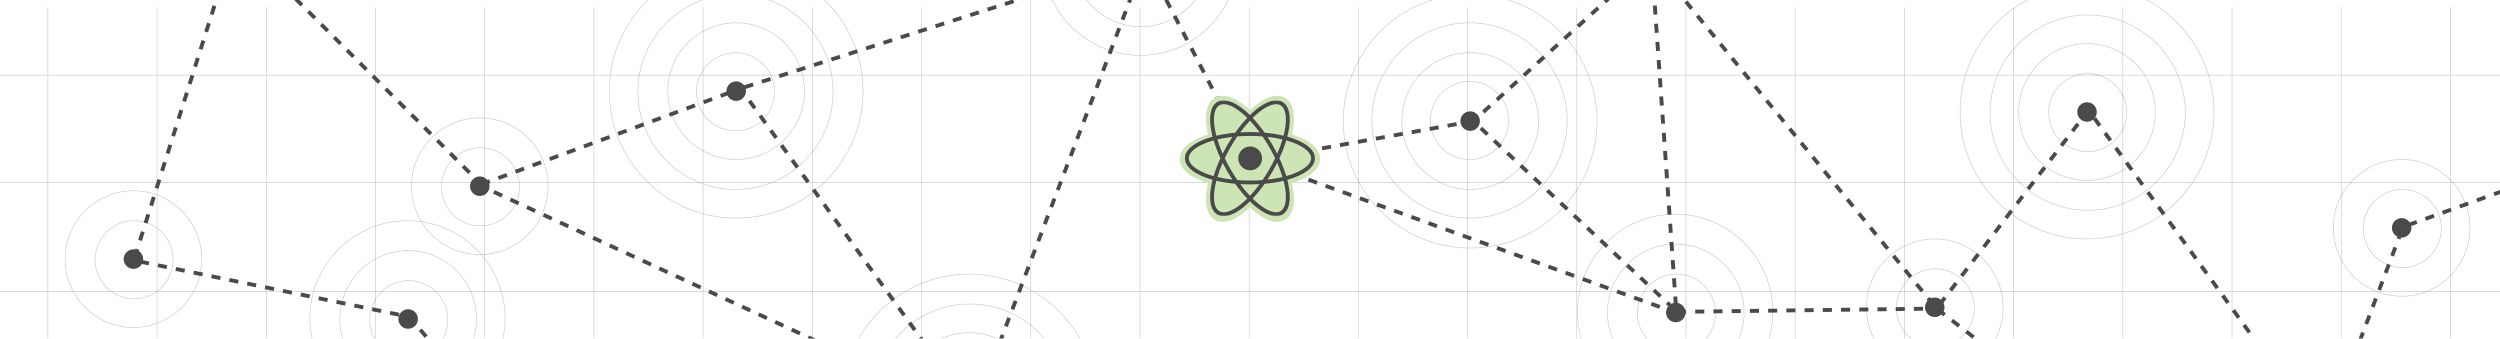 <?xml version="1.0" encoding="UTF-8"?>
<svg width="1920px" height="260px" viewBox="0 0 1920 260" version="1.1" xmlns="http://www.w3.org/2000/svg" xmlns:xlink="http://www.w3.org/1999/xlink">
    <!-- Generator: Sketch 41.1 (35376) - http://www.bohemiancoding.com/sketch -->
    <title>Meetup_Header</title>
    <desc>Created with Sketch.</desc>
    <defs>
        <polygon id="path-1" points="0 89.516 99.904 89.516 99.904 0.544 1.09294574e-20 0.544"></polygon>
    </defs>
    <g id="Symbols" stroke="none" stroke-width="1" fill="none" fill-rule="evenodd">
        <g id="Meetup_Header">
            <g id="dashed" transform="translate(102, -47)" stroke="#4A4A4A" stroke-width="3" stroke-dasharray="7,7">
                <path d="M264.573,188.5 L645.183,364.5" id="Path-187"></path>
                <path d="M1385.999,284.5 L1551.573,412.5" id="Path-187-Copy"></path>
                <path d="M469.775,114 L779.613,15" id="Path-188"></path>
                <path d="M1166.911,15.5 L1028.983,140.5" id="Path-190"></path>
                <path d="M1185.902,286.5 L1385.298,284" id="Path-191"></path>
                <path d="M1185.902,287.5 L858.073,168.738" id="Path-189"></path>
                <polygon id="Path-158" points="267.634 188.605 466.776 115 645.683 363 777.614 16 858.073 170.891 1029.483 140 1185.402 286 1166.412 16 1385.298 284 1501.991 131.605 1682.774 381.324 1743.592 221.27 1919.401 157.969 1775.095 509 884.559 338 418.801 529 212.085 290.25 0.717 246.926 78.978 0"></polygon>
            </g>
            <g id="grid" opacity="0.3" transform="translate(958, 156) rotate(-90) translate(-958, -156) translate(757.5, -818)" stroke="#4A4A4A" stroke-width="0.5">
                <g id="vertical" transform="translate(0, 52.406)">
                    <path d="M0,84.225 L350.863,84.225" id="Path-665-Copy"></path>
                    <path d="M0,0.353 L350.863,0.353" id="Path-665-Copy"></path>
                    <path d="M-3.24007488e-12,419.714 L350.863,419.714" id="Path-665-Copy-2"></path>
                    <path d="M0,251.969 L350.863,251.969" id="Path-665-Copy-4"></path>
                    <path d="M0,587.458 L350.863,587.458" id="Path-665-Copy-6"></path>
                    <path d="M5.68434189e-14,1006.819 L350.863,1006.819" id="Path-665-Copy-12"></path>
                    <path d="M0,335.842 L350.863,335.842" id="Path-665-Copy-7"></path>
                    <path d="M5.68434189e-14,839.075 L350.863,839.075" id="Path-665-Copy-9"></path>
                    <path d="M5.68434189e-14,1174.564 L350.863,1174.564" id="Path-665-Copy-13"></path>
                    <path d="M0,168.097 L350.863,168.097" id="Path-665-Copy-5"></path>
                    <path d="M0,503.586 L350.863,503.586" id="Path-665-Copy-10"></path>
                    <path d="M5.68434189e-14,922.947 L350.863,922.947" id="Path-665-Copy-14"></path>
                    <path d="M5.68434189e-14,671.331 L350.863,671.331" id="Path-665-Copy-11"></path>
                    <path d="M5.68434189e-14,1090.692 L350.863,1090.692" id="Path-665-Copy-15"></path>
                    <path d="M5.68434189e-14,755.203 L401,755.203" id="Path-665-Copy-32"></path>
                    <path d="M-3.97903932e-13,1593.925 L350.863,1593.925" id="Path-665-Copy-30"></path>
                    <path d="M-3.18323146e-12,1342.308 L350.863,1342.308" id="Path-665-Copy-28"></path>
                    <path d="M1.13686838e-13,1761.669 L350.863,1761.669" id="Path-665-Copy-27"></path>
                    <path d="M-3.97903932e-13,1510.053 L350.863,1510.053" id="Path-665-Copy-24"></path>
                    <path d="M5.68434189e-14,1258.436 L350.863,1258.436" id="Path-665-Copy-21"></path>
                    <path d="M1.13686838e-13,1677.797 L350.863,1677.797" id="Path-665-Copy-20"></path>
                    <path d="M-3.97903932e-13,1426.181 L350.863,1426.181" id="Path-665-Copy-18"></path>
                    <path d="M1.13686838e-13,1845.542 L350.863,1845.542" id="Path-665-Copy-17"></path>
                </g>
                <g id="horizontal" transform="translate(131.675, 0)">
                    <path d="M0.829,-2.62012634e-14 L0.829,1948" id="Path-630-Copy-21"></path>
                    <path d="M167.134,-2.84217094e-14 L167.134,1948" id="Path-630-Copy-24"></path>
                    <path d="M84.657,-2.84217094e-14 L84.657,1948" id="Path-630-Copy-22"></path>
                </g>
            </g>
            <g id="Dots" transform="translate(50, -107.5)">
                <g id="dot" opacity="0.3" transform="translate(750.755, 0)" stroke-width="0.5" stroke="#4A4A4A">
                    <g id="Oval-1-Copy-14">
                        <path d="M75.461,128 C104.441,128 127.933,104.495 127.933,75.5 C127.933,46.505 104.441,23 75.461,23 C46.481,23 22.988,46.505 22.988,75.5 C22.988,104.495 46.481,128 75.461,128 Z" id="Shape"></path>
                        <path d="M74.961,150 C116.361,150 149.922,116.421 149.922,75 C149.922,33.579 116.361,0 74.961,0 C33.561,0 0,33.579 0,75 C0,116.421 33.561,150 74.961,150 Z" id="Shape"></path>
                    </g>
                </g>
                <g id="dot" transform="translate(266, 198)">
                    <g id="Oval-1-Copy-14">
                        <path d="M52.473,60 C56.613,60 59.969,56.642 59.969,52.5 C59.969,48.358 56.613,45 52.473,45 C48.333,45 44.977,48.358 44.977,52.5 C44.977,56.642 48.333,60 52.473,60 Z" id="Shape" fill="#4A4A4A"></path>
                        <path d="M52.972,83 C69.532,83 82.957,69.569 82.957,53 C82.957,36.431 69.532,23 52.972,23 C36.412,23 22.988,36.431 22.988,53 C22.988,69.569 36.412,83 52.972,83 Z" id="Shape" stroke="#4A4A4A" stroke-width="0.5" opacity="0.3"></path>
                        <path d="M52.473,105 C81.453,105 104.945,81.495 104.945,52.5 C104.945,23.505 81.453,0 52.473,0 C23.493,0 0,23.505 0,52.5 C0,81.495 23.493,105 52.473,105 Z" id="Shape" stroke="#4A4A4A" stroke-width="0.5" opacity="0.3"></path>
                    </g>
                </g>
                <g id="dot" transform="translate(0, 254)">
                    <g id="Oval-1-Copy-14">
                        <path d="M52.473,60 C56.613,60 59.969,56.642 59.969,52.5 C59.969,48.358 56.613,45 52.473,45 C48.333,45 44.977,48.358 44.977,52.5 C44.977,56.642 48.333,60 52.473,60 Z" id="Shape" fill="#4A4A4A"></path>
                        <path d="M52.972,83 C69.532,83 82.957,69.569 82.957,53 C82.957,36.431 69.532,23 52.972,23 C36.412,23 22.988,36.431 22.988,53 C22.988,69.569 36.412,83 52.972,83 Z" id="Shape" stroke="#4A4A4A" stroke-width="0.5" opacity="0.3"></path>
                        <path d="M52.473,105 C81.453,105 104.945,81.495 104.945,52.5 C104.945,23.505 81.453,0 52.473,0 C23.493,0 0,23.505 0,52.5 C0,81.495 23.493,105 52.473,105 Z" id="Shape" stroke="#4A4A4A" stroke-width="0.5" opacity="0.3"></path>
                    </g>
                </g>
                <g id="dot" transform="translate(1742, 230)">
                    <g id="Oval-1-Copy-14">
                        <path d="M52.473,60 C56.613,60 59.969,56.642 59.969,52.5 C59.969,48.358 56.613,45 52.473,45 C48.333,45 44.977,48.358 44.977,52.5 C44.977,56.642 48.333,60 52.473,60 Z" id="Shape" fill="#4A4A4A"></path>
                        <path d="M52.972,83 C69.532,83 82.957,69.569 82.957,53 C82.957,36.431 69.532,23 52.972,23 C36.412,23 22.988,36.431 22.988,53 C22.988,69.569 36.412,83 52.972,83 Z" id="Shape" stroke="#4A4A4A" stroke-width="0.5" opacity="0.3"></path>
                        <path d="M52.473,105 C81.453,105 104.945,81.495 104.945,52.5 C104.945,23.505 81.453,0 52.473,0 C23.493,0 0,23.505 0,52.5 C0,81.495 23.493,105 52.473,105 Z" id="Shape" stroke="#4A4A4A" stroke-width="0.5" opacity="0.3"></path>
                    </g>
                </g>
                <g id="dot" transform="translate(417.929, 80)">
                    <g id="Oval-1-Copy-14">
                        <path d="M97.449,105 C101.589,105 104.945,101.642 104.945,97.5 C104.945,93.358 101.589,90 97.449,90 C93.309,90 89.953,93.358 89.953,97.5 C89.953,101.642 93.309,105 97.449,105 Z" id="Shape" fill="#4A4A4A"></path>
                        <path d="M96.95,128 C113.509,128 126.934,114.569 126.934,98 C126.934,81.431 113.509,68 96.95,68 C80.39,68 66.965,81.431 66.965,98 C66.965,114.569 80.39,128 96.95,128 Z" id="Shape" stroke="#4A4A4A" stroke-width="0.5" opacity="0.3"></path>
                        <path d="M97.449,150 C126.429,150 149.922,126.495 149.922,97.5 C149.922,68.505 126.429,45 97.449,45 C68.469,45 44.977,68.505 44.977,97.5 C44.977,126.495 68.469,150 97.449,150 Z" id="Shape" stroke="#4A4A4A" stroke-width="0.5" opacity="0.3"></path>
                        <path d="M96.95,173 C138.349,173 171.91,139.421 171.91,98 C171.91,56.579 138.349,23 96.95,23 C55.55,23 21.989,56.579 21.989,98 C21.989,139.421 55.55,173 96.95,173 Z" id="Shape" stroke="#4A4A4A" stroke-width="0.5" opacity="0.3"></path>
                        <path d="M97.449,195 C151.269,195 194.898,151.348 194.898,97.5 C194.898,43.652 151.269,0 97.449,0 C43.63,0 0,43.652 0,97.5 C0,151.348 43.63,195 97.449,195 Z" id="Shape" stroke="#4A4A4A" stroke-width="0.5" opacity="0.3"></path>
                    </g>
                </g>
                <g id="dot" transform="translate(188, 277)">
                    <g id="Oval-1-Copy-14">
                        <path d="M75.461,83 C79.601,83 82.957,79.642 82.957,75.5 C82.957,71.358 79.601,68 75.461,68 C71.321,68 67.965,71.358 67.965,75.5 C67.965,79.642 71.321,83 75.461,83 Z" id="Shape" fill="#4A4A4A"></path>
                        <path d="M75.96,106 C92.52,106 105.945,92.569 105.945,76 C105.945,59.431 92.52,46 75.96,46 C59.401,46 45.976,59.431 45.976,76 C45.976,92.569 59.401,106 75.96,106 Z" id="Shape" stroke="#4A4A4A" stroke-width="0.5" opacity="0.3"></path>
                        <path d="M75.461,128 C104.441,128 127.933,104.495 127.933,75.5 C127.933,46.505 104.441,23 75.461,23 C46.481,23 22.988,46.505 22.988,75.5 C22.988,104.495 46.481,128 75.461,128 Z" id="Shape" stroke="#4A4A4A" stroke-width="0.5" opacity="0.3"></path>
                        <path d="M74.961,150 C116.361,150 149.922,116.421 149.922,75 C149.922,33.579 116.361,0 74.961,0 C33.561,0 0,33.579 0,75 C0,116.421 33.561,150 74.961,150 Z" id="Shape" stroke="#4A4A4A" stroke-width="0.5" opacity="0.3"></path>
                    </g>
                </g>
                <g id="dot" transform="translate(980.645, 103)">
                    <g id="Oval-1-Copy-14">
                        <path d="M98.437,105 C102.577,105 105.933,101.642 105.933,97.5 C105.933,93.358 102.577,90 98.437,90 C94.297,90 90.941,93.358 90.941,97.5 C90.941,101.642 94.297,105 98.437,105 Z" id="Shape" fill="#4A4A4A"></path>
                        <path d="M97.938,127 C114.497,127 127.922,113.569 127.922,97 C127.922,80.431 114.497,67 97.938,67 C81.378,67 67.953,80.431 67.953,97 C67.953,113.569 81.378,127 97.938,127 Z" id="Shape" stroke="#4A4A4A" stroke-width="0.5" opacity="0.3"></path>
                        <path d="M98.437,150 C127.417,150 150.91,126.495 150.91,97.5 C150.91,68.505 127.417,45 98.437,45 C69.457,45 45.965,68.505 45.965,97.5 C45.965,126.495 69.457,150 98.437,150 Z" id="Shape" stroke="#4A4A4A" stroke-width="0.5" opacity="0.3"></path>
                        <path d="M97.938,172 C139.337,172 172.898,138.421 172.898,97 C172.898,55.579 139.337,22 97.938,22 C56.538,22 22.977,55.579 22.977,97 C22.977,138.421 56.538,172 97.938,172 Z" id="Shape" stroke="#4A4A4A" stroke-width="0.5" opacity="0.3"></path>
                        <path d="M98.437,195 C152.257,195 195.887,151.348 195.887,97.5 C195.887,43.652 152.257,0 98.437,0 C44.618,0 0.988,43.652 0.988,97.5 C0.988,151.348 44.618,195 98.437,195 Z" id="Shape" stroke="#4A4A4A" stroke-width="0.5" opacity="0.3"></path>
                    </g>
                </g>
                <g id="dot" transform="translate(1161.542, 272)">
                    <g id="Oval-1-Copy-14">
                        <path d="M75.461,83 C79.601,83 82.957,79.642 82.957,75.5 C82.957,71.358 79.601,68 75.461,68 C71.321,68 67.965,71.358 67.965,75.5 C67.965,79.642 71.321,83 75.461,83 Z" id="Shape" fill="#4A4A4A"></path>
                        <path d="M75.96,106 C92.52,106 105.945,92.569 105.945,76 C105.945,59.431 92.52,46 75.96,46 C59.401,46 45.976,59.431 45.976,76 C45.976,92.569 59.401,106 75.96,106 Z" id="Shape" stroke="#4A4A4A" stroke-width="0.5" opacity="0.3"></path>
                        <path d="M75.461,128 C104.441,128 127.933,104.495 127.933,75.5 C127.933,46.505 104.441,23 75.461,23 C46.481,23 22.988,46.505 22.988,75.5 C22.988,104.495 46.481,128 75.461,128 Z" id="Shape" stroke="#4A4A4A" stroke-width="0.5" opacity="0.3"></path>
                        <path d="M74.961,150 C116.361,150 149.922,116.421 149.922,75 C149.922,33.579 116.361,0 74.961,0 C33.561,0 0,33.579 0,75 C0,116.421 33.561,150 74.961,150 Z" id="Shape" stroke="#4A4A4A" stroke-width="0.5" opacity="0.3"></path>
                    </g>
                </g>
                <g id="dot" transform="translate(1383.426, 291)">
                    <g id="Oval-1-Copy-14">
                        <path d="M52.473,60 C56.613,60 59.969,56.642 59.969,52.5 C59.969,48.358 56.613,45 52.473,45 C48.333,45 44.977,48.358 44.977,52.5 C44.977,56.642 48.333,60 52.473,60 Z" id="Shape" fill="#4A4A4A"></path>
                        <path d="M52.972,83 C69.532,83 82.957,69.569 82.957,53 C82.957,36.431 69.532,23 52.972,23 C36.412,23 22.988,36.431 22.988,53 C22.988,69.569 36.412,83 52.972,83 Z" id="Shape" stroke="#4A4A4A" stroke-width="0.5" opacity="0.3"></path>
                        <path d="M52.473,105 C81.453,105 104.945,81.495 104.945,52.5 C104.945,23.505 81.453,0 52.473,0 C23.493,0 0,23.505 0,52.5 C0,81.495 23.493,105 52.473,105 Z" id="Shape" stroke="#4A4A4A" stroke-width="0.5" opacity="0.3"></path>
                    </g>
                </g>
                <g id="dot" transform="translate(1455.392, 96)">
                    <g id="Oval-1-Copy-14">
                        <path d="M97.449,105 C101.589,105 104.945,101.642 104.945,97.5 C104.945,93.358 101.589,90 97.449,90 C93.309,90 89.953,93.358 89.953,97.5 C89.953,101.642 93.309,105 97.449,105 Z" id="Shape" fill="#4A4A4A"></path>
                        <path d="M97.949,128 C114.509,128 127.933,114.569 127.933,98 C127.933,81.431 114.509,68 97.949,68 C81.389,68 67.965,81.431 67.965,98 C67.965,114.569 81.389,128 97.949,128 Z" id="Shape" stroke="#4A4A4A" stroke-width="0.5" opacity="0.3"></path>
                        <path d="M97.449,150 C126.429,150 149.922,126.495 149.922,97.5 C149.922,68.505 126.429,45 97.449,45 C68.469,45 44.977,68.505 44.977,97.5 C44.977,126.495 68.469,150 97.449,150 Z" id="Shape" stroke="#4A4A4A" stroke-width="0.5" opacity="0.3"></path>
                        <path d="M97.949,173 C139.349,173 172.91,139.421 172.91,98 C172.91,56.579 139.349,23 97.949,23 C56.549,23 22.988,56.579 22.988,98 C22.988,139.421 56.549,173 97.949,173 Z" id="Shape" stroke="#4A4A4A" stroke-width="0.5" opacity="0.3"></path>
                        <path d="M97.449,195 C151.269,195 194.898,151.348 194.898,97.5 C194.898,43.652 151.269,0 97.449,0 C43.63,0 0,43.652 0,97.5 C0,151.348 43.63,195 97.449,195 Z" id="Shape" stroke="#4A4A4A" stroke-width="0.5" opacity="0.3"></path>
                    </g>
                </g>
                <g id="dot" opacity="0.3" transform="translate(597, 318)" stroke-width="0.5" stroke="#4A4A4A">
                    <g id="Oval-1-Copy-14">
                        <path d="M97.449,150 C126.429,150 149.922,126.495 149.922,97.5 C149.922,68.505 126.429,45 97.449,45 C68.469,45 44.977,68.505 44.977,97.5 C44.977,126.495 68.469,150 97.449,150 Z" id="Shape"></path>
                        <path d="M97.949,173 C139.349,173 172.91,139.421 172.91,98 C172.91,56.579 139.349,23 97.949,23 C56.549,23 22.988,56.579 22.988,98 C22.988,139.421 56.549,173 97.949,173 Z" id="Shape"></path>
                        <path d="M97.449,195 C151.269,195 194.898,151.348 194.898,97.5 C194.898,43.652 151.269,0 97.449,0 C43.63,0 0,43.652 0,97.5 C0,151.348 43.63,195 97.449,195 Z" id="Shape"></path>
                    </g>
                </g>
            </g>
            <g id="React" transform="translate(908, 75.5)">
                <g id="Group">
                    <path d="M103.9,46.452 C103.9,39.198 95.235,32.916 81.778,29.158 C82.359,26.899 82.827,24.697 83.16,22.58 C84.859,11.787 83,4.223 77.925,1.281 C72.85,-1.66 65.397,0.505 56.935,7.379 C55.274,8.728 53.609,10.237 51.951,11.873 C50.292,10.237 48.626,8.728 46.965,7.379 C38.504,0.505 31.048,-1.662 25.975,1.281 C20.901,4.223 19.041,11.787 20.74,22.58 C21.073,24.697 21.541,26.899 22.123,29.158 C8.666,32.916 0,39.198 0,46.452 C0,53.706 8.666,59.988 22.123,63.746 C21.541,66.005 21.073,68.207 20.74,70.324 C19.041,81.118 20.901,88.681 25.975,91.624 C27.453,92.48 29.133,92.904 30.982,92.904 C35.477,92.904 40.968,90.398 46.965,85.525 C48.626,84.176 50.292,82.667 51.951,81.031 C53.609,82.667 55.274,84.176 56.935,85.525 C62.932,90.398 68.422,92.904 72.919,92.904 C74.767,92.904 76.448,92.48 77.925,91.624 C83,88.681 84.859,81.118 83.16,70.324 C82.827,68.207 82.359,66.005 81.778,63.746 C95.235,59.988 103.9,53.706 103.9,46.452" id="Fill-1" fill="#CDE5B4"></path>
                    <path d="M103.9,46.452 C103.9,39.198 95.235,32.916 81.778,29.158 C82.359,26.899 82.827,24.697 83.16,22.58 C84.859,11.787 83,4.223 77.925,1.281 C72.85,-1.66 65.397,0.505 56.935,7.379 C55.274,8.728 53.609,10.237 51.951,11.873 C50.292,10.237 48.626,8.728 46.965,7.379 C38.504,0.505 31.048,-1.662 25.975,1.281 C20.901,4.223 19.041,11.787 20.74,22.58 C21.073,24.697 21.541,26.899 22.123,29.158 C8.666,32.916 0,39.198 0,46.452 C0,53.706 8.666,59.988 22.123,63.746 C21.541,66.005 21.073,68.207 20.74,70.324 C19.041,81.118 20.901,88.681 25.975,91.624 C27.453,92.48 29.133,92.904 30.982,92.904 C35.477,92.904 40.968,90.398 46.965,85.525 C48.626,84.176 50.292,82.667 51.951,81.031 C53.609,82.667 55.274,84.176 56.935,85.525 C62.932,90.398 68.422,92.904 72.919,92.904 C74.767,92.904 76.448,92.48 77.925,91.624 C83,88.681 84.859,81.118 83.16,70.324 C82.827,68.207 82.359,66.005 81.778,63.746 C95.235,59.988 103.9,53.706 103.9,46.452 L103.9,46.452 Z" id="Stroke-3" stroke="#CDE5B4" stroke-width="4"></path>
                    <g transform="translate(2, 1)">
                        <g id="Group-5">
                            <g id="Fill-3-Clipped">
                                <mask id="mask-2" fill="white">
                                    <use xlink:href="#path-1"></use>
                                </mask>
                                <g id="path-1"></g>
                                <path d="M99.904,45.031 C99.904,38.084 91.572,32.068 78.632,28.468 C79.191,26.305 79.641,24.197 79.961,22.169 C81.595,11.832 79.807,4.589 74.928,1.771 C70.048,-1.045 62.881,1.028 54.745,7.611 C53.148,8.903 51.547,10.348 49.952,11.915 C48.357,10.348 46.755,8.903 45.159,7.611 C37.023,1.028 29.854,-1.047 24.976,1.771 C20.097,4.589 18.309,11.832 19.943,22.169 C20.263,24.197 20.713,26.305 21.272,28.468 C8.332,32.068 -0,38.084 -0,45.031 C-0,51.977 8.332,57.993 21.272,61.593 C20.713,63.756 20.263,65.864 19.943,67.892 C18.309,78.229 20.097,85.472 24.976,88.29 C26.397,89.11 28.013,89.516 29.79,89.516 C34.113,89.516 39.393,87.116 45.159,82.45 C46.755,81.158 48.357,79.713 49.952,78.146 C51.547,79.713 53.148,81.158 54.745,82.45 C60.511,87.116 65.79,89.516 70.114,89.516 C71.891,89.516 73.507,89.11 74.928,88.29 C79.807,85.472 81.595,78.229 79.961,67.892 C79.641,65.864 79.191,63.756 78.632,61.593 C91.572,57.993 99.904,51.977 99.904,45.031 M56.617,9.924 C61.803,5.727 66.51,3.523 70.099,3.523 C71.36,3.523 72.483,3.795 73.44,4.348 C77.124,6.474 78.43,12.801 77.023,21.706 C76.717,23.641 76.288,25.655 75.753,27.723 C71.342,26.672 66.47,25.889 61.268,25.422 C58.308,21.219 55.197,17.385 52.034,14.039 C53.56,12.539 55.091,11.158 56.617,9.924 M64.793,53.6 C63.146,56.453 61.414,59.195 59.624,61.801 C56.542,62.039 53.315,62.168 49.952,62.168 C46.589,62.168 43.362,62.039 40.28,61.801 C38.489,59.195 36.758,56.453 35.11,53.6 C33.464,50.749 31.957,47.881 30.597,45.031 C31.957,42.18 33.464,39.312 35.11,36.461 C36.758,33.608 38.489,30.867 40.28,28.26 C43.362,28.023 46.589,27.893 49.952,27.893 C53.315,27.893 56.542,28.023 59.624,28.26 C61.414,30.867 63.146,33.608 64.793,36.461 C66.439,39.312 67.947,42.18 69.307,45.031 C67.947,47.881 66.439,50.749 64.793,53.6 M70.905,48.531 C72.537,52.265 73.897,55.943 74.956,59.482 C71.462,60.311 67.61,60.977 63.452,61.439 C64.8,59.39 66.11,57.269 67.37,55.087 C68.628,52.908 69.807,50.718 70.905,48.531 M49.952,73.897 C47.422,71.213 44.922,68.203 42.507,64.929 C44.932,65.069 47.416,65.143 49.952,65.143 C52.488,65.143 54.972,65.069 57.397,64.929 C54.982,68.203 52.483,71.213 49.952,73.897 M36.451,61.439 C32.294,60.977 28.443,60.311 24.948,59.482 C26.007,55.943 27.367,52.265 28.998,48.531 C30.097,50.718 31.276,52.908 32.534,55.087 C33.794,57.269 35.104,59.39 36.451,61.439 M28.998,41.531 C27.367,37.796 26.007,34.118 24.948,30.579 C28.443,29.75 32.294,29.085 36.451,28.622 C35.104,30.671 33.794,32.792 32.534,34.974 C31.276,37.153 30.097,39.343 28.998,41.531 M49.952,16.164 C52.483,18.848 54.982,21.858 57.397,25.132 C54.972,24.992 52.488,24.918 49.952,24.918 C47.416,24.918 44.932,24.992 42.507,25.132 C44.922,21.858 47.422,18.848 49.952,16.164 M67.37,34.974 C66.11,32.792 64.8,30.671 63.452,28.622 C67.61,29.085 71.462,29.75 74.956,30.579 C73.897,34.118 72.537,37.796 70.905,41.531 C69.807,39.343 68.628,37.153 67.37,34.974 M22.881,21.706 C21.474,12.801 22.78,6.474 26.464,4.348 C27.422,3.795 28.543,3.523 29.805,3.523 C33.393,3.523 38.101,5.728 43.287,9.924 C44.813,11.158 46.344,12.539 47.871,14.039 C44.707,17.385 41.596,21.219 38.635,25.422 C33.435,25.889 28.562,26.672 24.151,27.723 C23.617,25.655 23.187,23.641 22.881,21.706 M2.976,45.031 C2.976,39.953 10.088,34.66 22.067,31.323 C23.385,35.741 25.151,40.359 27.314,45.031 C25.151,49.702 23.385,54.32 22.067,58.739 C10.088,55.402 2.976,50.108 2.976,45.031 M43.287,80.137 C36.279,85.808 30.148,87.842 26.464,85.713 C22.78,83.587 21.474,77.26 22.881,68.356 C23.187,66.42 23.617,64.406 24.151,62.338 C28.562,63.389 33.435,64.172 38.635,64.639 C41.596,68.842 44.707,72.677 47.871,76.022 C46.344,77.522 44.813,78.903 43.287,80.137 M77.023,68.356 C78.43,77.26 77.124,83.587 73.44,85.713 C69.757,87.84 63.625,85.807 56.617,80.137 C55.091,78.903 53.56,77.522 52.034,76.022 C55.197,72.677 58.308,68.842 61.268,64.639 C66.47,64.172 71.342,63.389 75.753,62.338 C76.288,64.406 76.717,66.42 77.023,68.356 M77.837,58.739 C76.52,54.32 74.752,49.702 72.591,45.031 C74.752,40.359 76.52,35.741 77.837,31.323 C89.816,34.66 96.929,39.953 96.929,45.031 C96.929,50.108 89.816,55.402 77.837,58.739" id="Fill-3" fill="#4A4A4A" mask="url(#mask-2)"></path>
                            </g>
                        </g>
                        <path d="M50.152,36 C45.098,36 41,40.098 41,45.152 C41,50.206 45.098,54.303 50.152,54.303 C55.206,54.303 59.303,50.206 59.303,45.152 C59.303,40.098 55.206,36 50.152,36" id="Fill-1" fill="#4A4A4A"></path>
                    </g>
                </g>
            </g>
        </g>
    </g>
</svg>